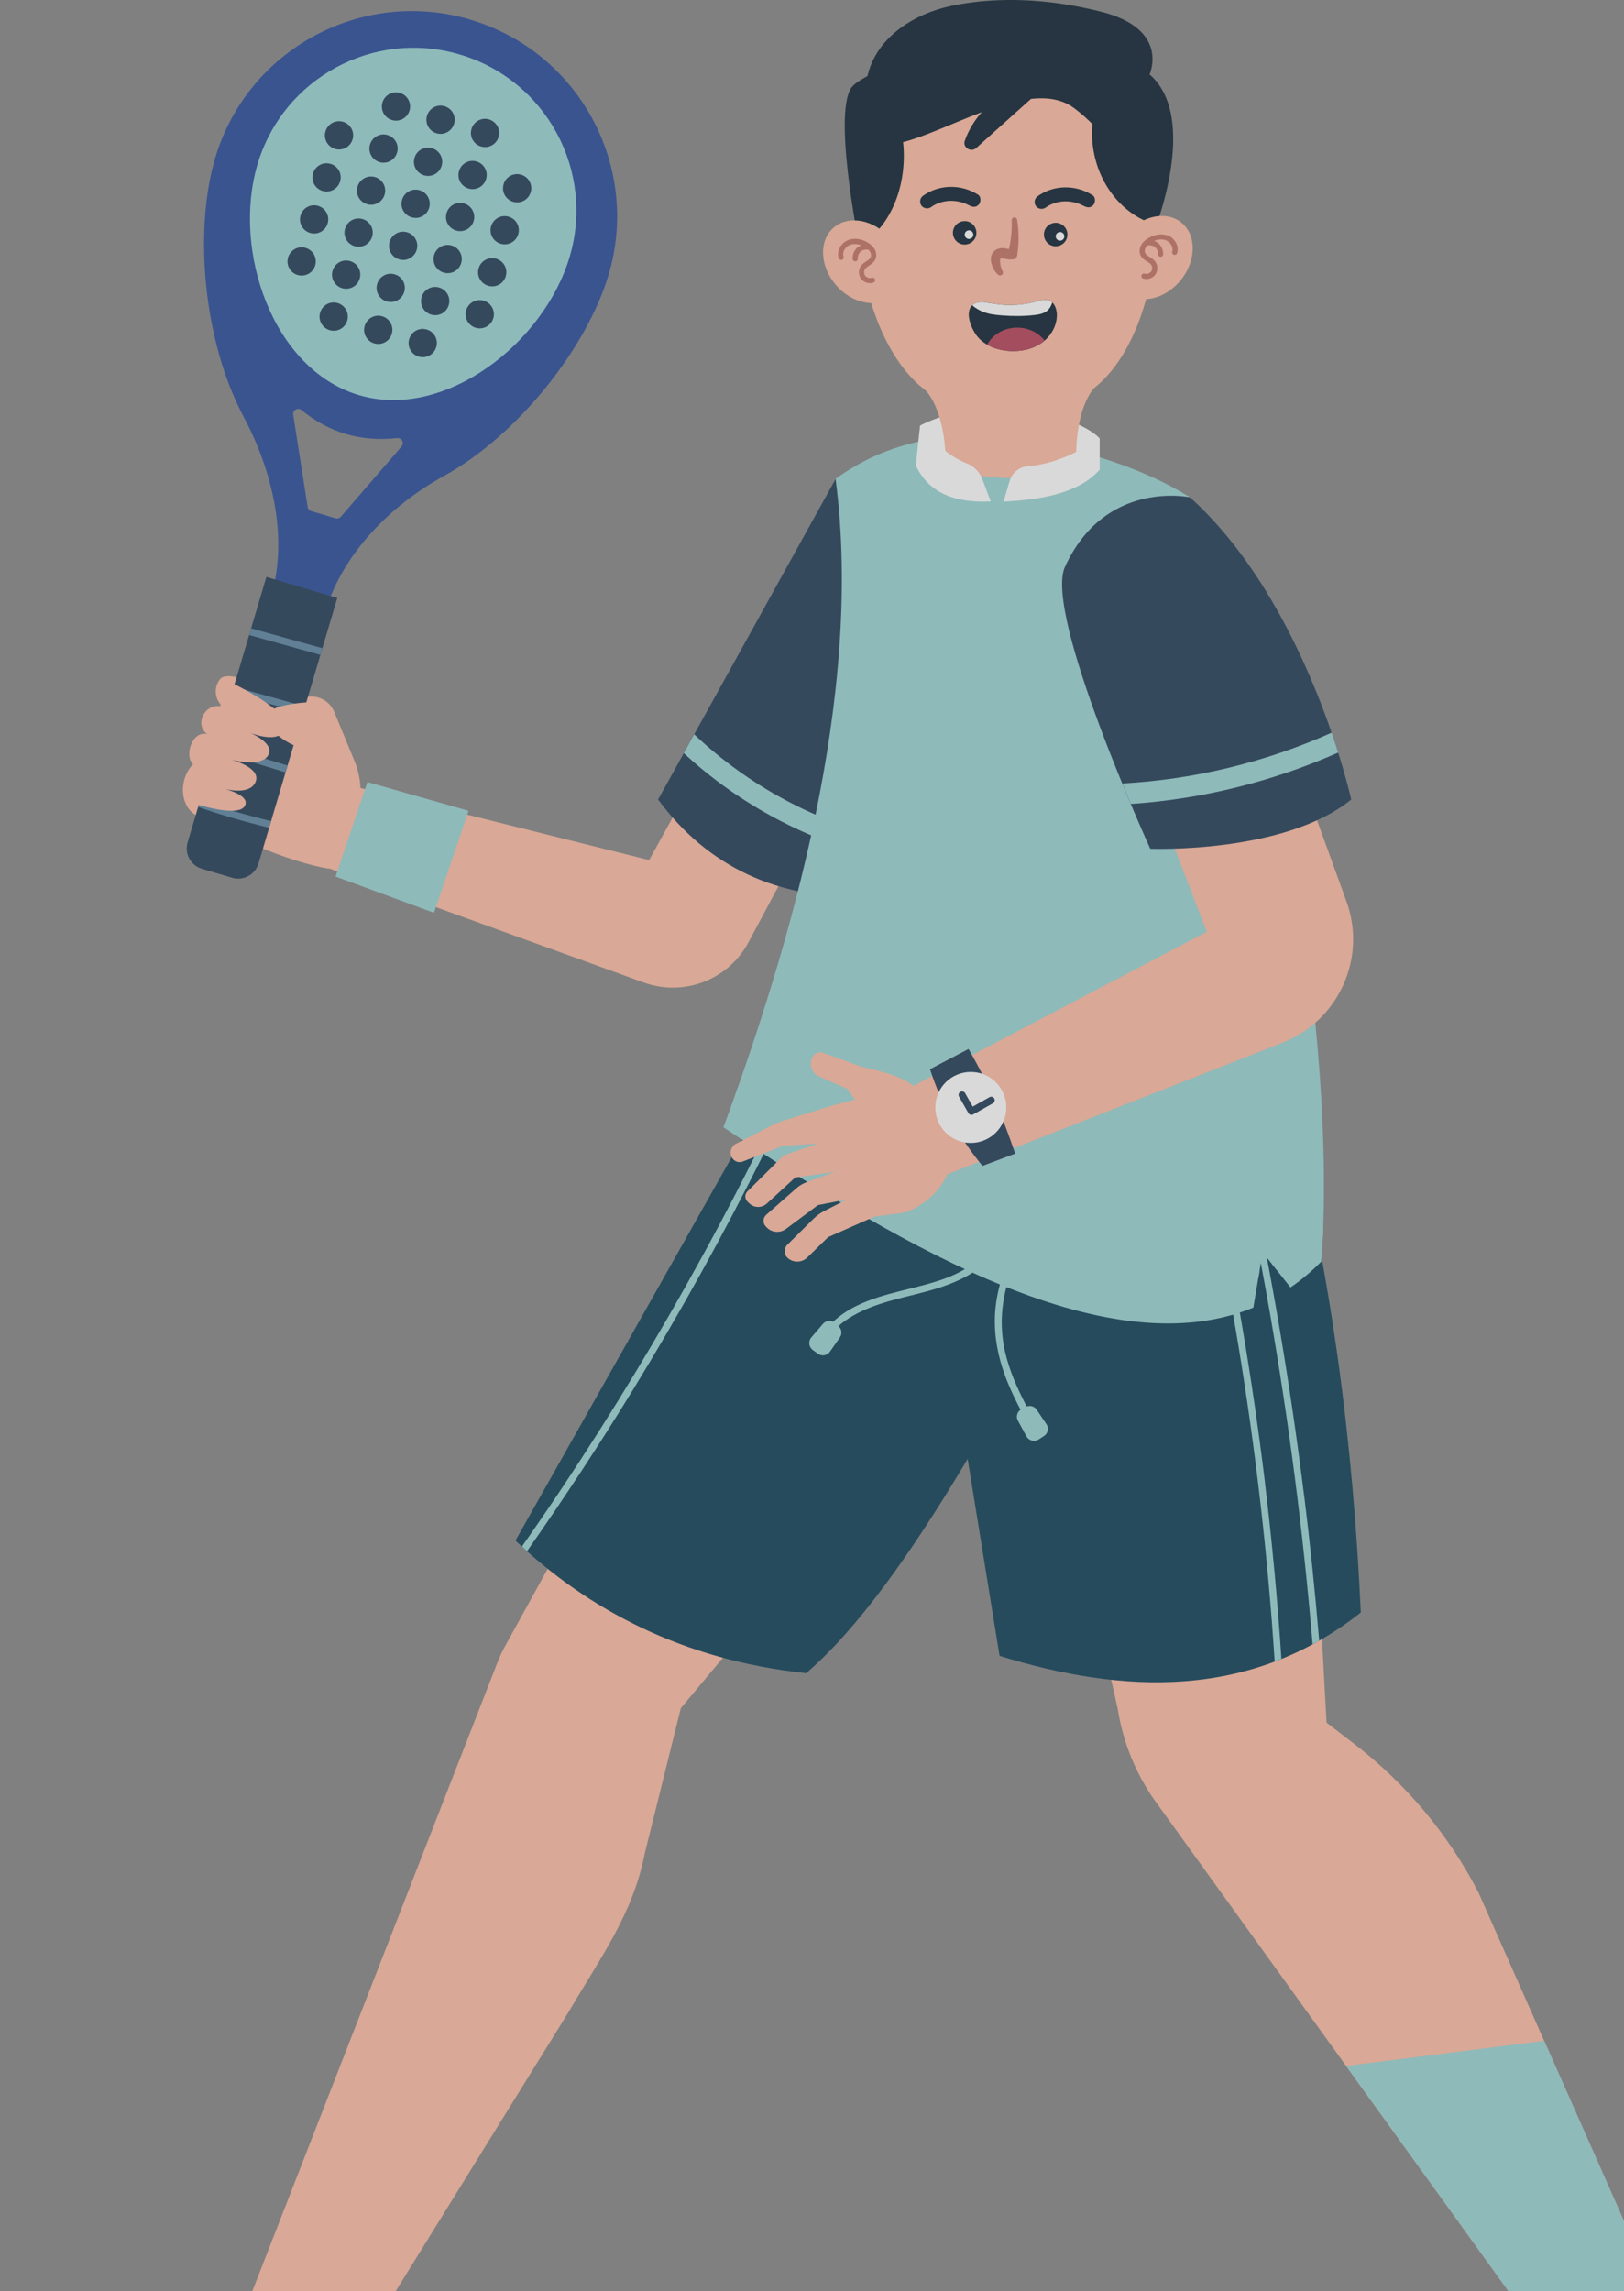 <svg width="258" height="364" viewBox="0 0 258 364" fill="none" xmlns="http://www.w3.org/2000/svg">
<rect x="0" y="0" width="258" height="364" fill="#808080" stroke="none"/>
<g opacity="0.7">
<path d="M130.118 171.015L80.068 261.845C79.648 262.665 79.268 263.505 78.938 264.365L38.948 366.915L59.488 369.455L90.398 319.555C95.348 311.065 100.548 304.135 102.428 294.485L108.158 271.395L176.868 189.055L130.128 171.015H130.118Z" fill="#FFB99F"/>
<path d="M118.928 179.095L81.888 244.765C93.298 255.625 108.478 263.785 128.068 265.825C144.298 251.925 162.258 217.735 179.788 183.305L118.918 179.105L118.928 179.095Z" fill="#00344E"/>
<path d="M122.068 179.315C118.748 186.105 115.278 192.825 111.648 199.455C104.738 212.075 97.288 224.385 89.318 236.355C87.228 239.495 85.088 242.615 82.918 245.705C83.188 245.955 83.458 246.205 83.728 246.455C89.578 238.105 95.188 229.575 100.518 220.875C108.028 208.605 115.008 196.015 121.418 183.145C122.038 181.895 122.648 180.645 123.258 179.395L122.068 179.315Z" fill="#94D3D3"/>
<path d="M234.848 300.615C230.078 291.405 223.338 283.355 215.108 277.035L210.748 273.685L205.038 169.075L157.118 180.165L177.568 271.495C178.448 277.145 180.718 282.485 184.168 287.045L241.088 366.015L264.088 366.625L234.848 300.605V300.615Z" fill="#FFB99F"/>
<path d="M264.088 366.635L241.098 366.025L221.008 338.165L220.218 337.065L217.238 332.945L216.428 331.825L213.848 328.235L245.318 324.235L247.998 330.295L248.498 331.425L250.008 334.835L250.508 335.955L264.088 366.635Z" fill="#94D3D3"/>
<path d="M145.658 181.975L158.798 263.075C178.458 269.165 198.728 270.005 216.188 256.185C214.958 229.335 211.588 202.915 204.988 177.135L145.658 181.985V181.975Z" fill="#00344E"/>
<path d="M200.968 235.545C198.938 218.835 196.108 202.235 192.458 185.805C191.898 183.295 191.328 180.795 190.728 178.305L189.608 178.395C191.908 188.075 193.948 197.825 195.688 207.625C198.628 224.185 200.758 240.885 202.058 257.655C202.218 259.765 202.368 261.875 202.508 263.995C202.868 263.855 203.218 263.715 203.578 263.565C202.958 254.205 202.088 244.855 200.958 235.545H200.968Z" fill="#94D3D3"/>
<path d="M207.198 237.755C205.028 220.205 202.088 202.755 198.358 185.465C197.808 182.915 197.238 180.365 196.658 177.815L195.538 177.905C197.858 188.025 199.928 198.195 201.718 208.425C204.758 225.835 207.028 243.375 208.508 260.985C208.508 261.065 208.518 261.155 208.528 261.235C208.878 261.045 209.228 260.865 209.578 260.665C208.938 253.015 208.148 245.375 207.208 237.745L207.198 237.755Z" fill="#94D3D3"/>
<path d="M166.228 226.245L164.688 223.955C164.338 223.435 163.688 223.245 163.108 223.455C161.638 220.635 160.328 217.735 159.638 214.625C158.758 210.655 159.078 206.485 160.448 202.675C161.228 200.515 162.358 198.475 163.778 196.675C164.218 196.125 163.438 195.335 162.998 195.895C160.388 199.195 158.728 203.135 158.208 207.315C157.648 211.745 158.558 216.065 160.298 220.145C160.848 221.445 161.468 222.715 162.128 223.965C161.578 224.355 161.378 225.095 161.708 225.705L163.068 228.205C163.448 228.895 164.338 229.125 164.998 228.705L165.838 228.165C166.488 227.755 166.668 226.885 166.238 226.245H166.228Z" fill="#94D3D3"/>
<path d="M159.078 193.705C158.648 198.435 154.308 201.585 150.188 203.105C145.518 204.825 140.468 205.285 135.978 207.515C134.648 208.175 133.428 209.005 132.338 209.995C131.798 209.745 131.148 209.855 130.738 210.335L128.888 212.495C128.378 213.095 128.478 214.005 129.118 214.475L129.918 215.065C130.538 215.525 131.408 215.385 131.848 214.755L133.428 212.495C133.818 211.935 133.738 211.175 133.238 210.705L133.208 210.675C136.108 208.125 140.108 206.965 143.808 206.045C148.558 204.865 153.578 203.725 157.108 200.075C158.808 198.325 159.958 196.145 160.188 193.705C160.248 192.995 159.148 193.005 159.078 193.705Z" fill="#94D3D3"/>
<path d="M133.358 81.835L103.128 136.645L53.118 124.155L48.628 136.645L102.248 156.095C108.628 158.405 115.728 155.685 118.918 149.695L150.858 89.865L133.338 81.835H133.358Z" fill="#FFB99F"/>
<path d="M45.978 112.555L46.438 112.025C48.368 109.795 51.968 110.375 53.098 113.105L54.208 115.795L56.328 120.935C56.908 122.335 57.228 123.835 57.268 125.355L57.398 130.025L52.208 138.015C46.008 137.005 36.118 132.725 31.428 129.675C28.688 128.385 28.388 124.405 30.188 121.975C30.348 121.765 30.508 121.585 30.678 121.445C29.158 119.915 30.678 115.985 32.898 116.645C30.738 114.915 32.758 111.725 34.948 112.215L35.068 111.955C34.078 110.835 33.998 109.155 34.928 107.945C34.938 107.925 34.958 107.915 34.968 107.895C36.148 106.375 42.268 108.985 43.598 110.385L45.968 112.575L45.978 112.555Z" fill="#FFB99F"/>
<path d="M74.708 3.115C57.448 -1.995 39.308 7.845 34.188 25.105C30.788 36.555 32.278 54.155 38.698 66.205C43.288 74.805 45.828 85.435 43.058 94.785L40.348 103.935L48.918 106.475L51.628 97.325C54.398 87.975 61.968 80.345 70.498 75.635C82.448 69.045 93.288 55.095 96.688 43.645C101.808 26.385 91.968 8.245 74.708 3.125V3.115ZM63.788 70.945L54.148 82.095C53.938 82.335 53.608 82.435 53.298 82.345L49.448 81.205C49.148 81.115 48.918 80.865 48.878 80.545L46.578 65.905C46.458 65.165 47.318 64.675 47.898 65.155C52.238 68.715 57.288 70.235 63.088 69.605C63.828 69.525 64.278 70.385 63.788 70.945Z" fill="#1D4297"/>
<path d="M90.498 40.815C86.438 54.505 70.698 66.835 57.008 62.775C43.318 58.715 36.848 39.795 40.908 26.105C44.968 12.415 59.358 4.605 73.058 8.665C86.758 12.725 94.558 27.115 90.498 40.815Z" fill="#94D3D3"/>
<path d="M65.058 17.565C64.708 18.755 63.458 19.435 62.268 19.075C61.078 18.725 60.398 17.475 60.758 16.285C61.108 15.095 62.358 14.415 63.548 14.775C64.738 15.125 65.418 16.375 65.058 17.565Z" fill="#15324F"/>
<path d="M72.138 19.665C71.788 20.855 70.538 21.535 69.348 21.175C68.158 20.825 67.478 19.575 67.838 18.385C68.198 17.195 69.438 16.515 70.628 16.875C71.818 17.235 72.498 18.475 72.138 19.665Z" fill="#15324F"/>
<path d="M79.208 21.765C78.858 22.955 77.608 23.635 76.418 23.275C75.228 22.925 74.548 21.675 74.908 20.485C75.268 19.295 76.508 18.615 77.698 18.975C78.888 19.335 79.568 20.575 79.208 21.765Z" fill="#15324F"/>
<path d="M56.008 22.145C55.658 23.335 54.408 24.015 53.218 23.655C52.028 23.295 51.348 22.055 51.708 20.865C52.068 19.675 53.308 18.995 54.498 19.355C55.688 19.705 56.368 20.955 56.008 22.145Z" fill="#15324F"/>
<path d="M63.078 24.245C62.728 25.435 61.478 26.115 60.288 25.755C59.098 25.395 58.418 24.155 58.778 22.965C59.128 21.775 60.378 21.095 61.568 21.455C62.758 21.805 63.438 23.055 63.078 24.245Z" fill="#15324F"/>
<path d="M70.158 26.345C69.808 27.535 68.558 28.215 67.368 27.855C66.178 27.505 65.498 26.255 65.858 25.065C66.208 23.875 67.458 23.195 68.648 23.555C69.838 23.905 70.518 25.155 70.158 26.345Z" fill="#15324F"/>
<path d="M77.228 28.445C76.878 29.635 75.628 30.315 74.438 29.955C73.248 29.605 72.568 28.355 72.928 27.165C73.278 25.975 74.528 25.295 75.718 25.655C76.908 26.015 77.588 27.255 77.228 28.445Z" fill="#15324F"/>
<path d="M84.308 30.545C83.958 31.735 82.708 32.415 81.518 32.055C80.328 31.705 79.648 30.455 80.008 29.265C80.358 28.075 81.608 27.395 82.798 27.755C83.988 28.105 84.668 29.355 84.308 30.545Z" fill="#15324F"/>
<path d="M54.028 28.825C53.678 30.015 52.428 30.695 51.238 30.335C50.048 29.985 49.368 28.735 49.728 27.545C50.078 26.355 51.328 25.675 52.518 26.035C53.708 26.385 54.388 27.635 54.028 28.825Z" fill="#15324F"/>
<path d="M61.098 30.925C60.748 32.115 59.498 32.795 58.308 32.435C57.118 32.085 56.438 30.835 56.798 29.645C57.148 28.455 58.398 27.775 59.588 28.135C60.778 28.485 61.458 29.735 61.098 30.925Z" fill="#15324F"/>
<path d="M68.178 33.015C67.828 34.205 66.578 34.885 65.388 34.525C64.198 34.175 63.518 32.925 63.878 31.735C64.228 30.545 65.478 29.865 66.668 30.225C67.858 30.575 68.538 31.825 68.178 33.015Z" fill="#15324F"/>
<path d="M75.248 35.115C74.898 36.305 73.648 36.985 72.458 36.625C71.268 36.275 70.588 35.025 70.948 33.835C71.308 32.645 72.548 31.965 73.738 32.325C74.928 32.685 75.608 33.925 75.248 35.115Z" fill="#15324F"/>
<path d="M82.328 37.215C81.978 38.405 80.728 39.085 79.538 38.725C78.348 38.375 77.668 37.125 78.028 35.935C78.388 34.745 79.628 34.065 80.818 34.425C82.008 34.775 82.688 36.025 82.328 37.215Z" fill="#15324F"/>
<path d="M52.048 35.495C51.698 36.685 50.448 37.365 49.258 37.005C48.068 36.655 47.388 35.405 47.748 34.215C48.098 33.025 49.348 32.345 50.538 32.705C51.728 33.065 52.408 34.305 52.048 35.495Z" fill="#15324F"/>
<path d="M59.118 37.595C58.768 38.785 57.518 39.465 56.328 39.105C55.138 38.755 54.458 37.505 54.818 36.315C55.168 35.125 56.418 34.445 57.608 34.805C58.798 35.155 59.478 36.405 59.118 37.595Z" fill="#15324F"/>
<path d="M66.198 39.695C65.848 40.885 64.598 41.565 63.408 41.205C62.218 40.855 61.538 39.605 61.898 38.415C62.248 37.225 63.498 36.545 64.688 36.905C65.878 37.255 66.558 38.505 66.198 39.695Z" fill="#15324F"/>
<path d="M73.268 41.795C72.918 42.985 71.668 43.665 70.478 43.305C69.288 42.955 68.608 41.705 68.968 40.515C69.318 39.325 70.568 38.645 71.758 39.005C72.948 39.355 73.628 40.605 73.268 41.795Z" fill="#15324F"/>
<path d="M80.348 43.895C79.998 45.085 78.748 45.765 77.558 45.405C76.368 45.055 75.688 43.805 76.048 42.615C76.398 41.425 77.648 40.745 78.838 41.105C80.028 41.465 80.708 42.705 80.348 43.895Z" fill="#15324F"/>
<path d="M50.068 42.175C49.718 43.365 48.468 44.045 47.278 43.685C46.088 43.335 45.408 42.085 45.768 40.895C46.118 39.705 47.368 39.025 48.558 39.385C49.748 39.735 50.428 40.985 50.068 42.175Z" fill="#15324F"/>
<path d="M57.138 44.275C56.788 45.465 55.538 46.145 54.348 45.785C53.158 45.435 52.478 44.185 52.838 42.995C53.188 41.805 54.438 41.125 55.628 41.485C56.818 41.835 57.498 43.085 57.138 44.275Z" fill="#15324F"/>
<path d="M64.218 46.375C63.868 47.565 62.618 48.245 61.428 47.885C60.238 47.535 59.558 46.285 59.918 45.095C60.268 43.905 61.518 43.225 62.708 43.585C63.898 43.935 64.578 45.185 64.218 46.375Z" fill="#15324F"/>
<path d="M71.288 48.475C70.938 49.665 69.688 50.345 68.498 49.985C67.308 49.635 66.628 48.385 66.988 47.195C67.338 46.005 68.588 45.325 69.778 45.685C70.968 46.035 71.648 47.285 71.288 48.475Z" fill="#15324F"/>
<path d="M78.368 50.565C78.018 51.755 76.768 52.435 75.578 52.075C74.388 51.725 73.708 50.475 74.068 49.285C74.418 48.095 75.668 47.415 76.858 47.775C78.048 48.135 78.728 49.375 78.368 50.565Z" fill="#15324F"/>
<path d="M55.158 50.945C54.808 52.135 53.558 52.815 52.368 52.455C51.178 52.105 50.498 50.855 50.858 49.665C51.218 48.475 52.458 47.795 53.648 48.155C54.838 48.515 55.518 49.755 55.158 50.945Z" fill="#15324F"/>
<path d="M62.238 53.045C61.888 54.235 60.638 54.915 59.448 54.555C58.258 54.205 57.578 52.955 57.938 51.765C58.298 50.575 59.538 49.895 60.728 50.255C61.918 50.605 62.598 51.855 62.238 53.045Z" fill="#15324F"/>
<path d="M69.308 55.145C68.958 56.335 67.708 57.015 66.518 56.655C65.328 56.305 64.648 55.055 65.008 53.865C65.358 52.675 66.608 51.995 67.798 52.355C68.988 52.705 69.668 53.955 69.308 55.145Z" fill="#15324F"/>
<path d="M42.317 91.659L53.582 95L41.07 137.184C40.541 138.967 38.664 139.985 36.881 139.456L32.078 138.032C30.295 137.503 29.276 135.626 29.805 133.842L42.317 91.659Z" fill="#15324F"/>
<path d="M36.828 110.155L48.158 113.295L48.468 112.245L37.138 109.095L36.828 110.155Z" fill="#54809E"/>
<path d="M45.358 122.725L45.688 121.625C45.608 121.605 45.528 121.575 45.448 121.545C41.778 120.435 38.108 119.335 34.438 118.225L34.128 119.285C35.208 119.615 36.288 119.935 37.358 120.255C40.028 121.055 42.688 121.905 45.368 122.715L45.358 122.725Z" fill="#54809E"/>
<path d="M42.758 131.505L43.068 130.455C39.258 129.535 35.488 128.445 31.788 127.175L31.478 128.215C35.188 129.485 38.948 130.585 42.758 131.505Z" fill="#54809E"/>
<path d="M39.578 100.895C43.348 101.945 47.128 102.995 50.898 104.045L51.208 102.985C47.438 101.935 43.658 100.885 39.888 99.835L39.578 100.895Z" fill="#54809E"/>
<path d="M50.068 111.515C50.068 111.515 42.468 111.665 42.328 113.885C42.198 116.105 47.068 119.415 48.898 118.675C50.718 117.935 53.308 116.685 53.308 116.685L50.068 111.505V111.515Z" fill="#FFB99F"/>
<path d="M36.928 108.555C36.928 108.555 46.838 113.245 45.338 115.935C43.838 118.625 38.478 115.895 38.478 115.895C38.478 115.895 43.718 117.705 42.658 119.885C41.598 122.065 36.658 120.675 36.658 120.675C36.658 120.675 41.678 121.945 40.568 124.295C39.458 126.645 34.958 125.135 34.958 125.135C34.958 125.135 40.018 126.215 38.868 128.085C37.718 129.955 30.778 127.635 30.778 127.635C30.778 127.635 33.518 114.745 36.928 108.555Z" fill="#FFB99F"/>
<path d="M58.368 124.245L53.308 139.265L68.948 145.025L74.428 128.815L58.368 124.245Z" fill="#94D3D3"/>
<path d="M132.758 76.085L104.548 127.025C112.428 137.685 123.528 142.945 137.968 142.575L158.028 87.325L132.748 76.085H132.758Z" fill="#15324F"/>
<path d="M110.288 116.655L108.628 119.655C117.498 127.865 128.468 133.665 140.228 136.425L141.368 133.315C129.748 130.675 118.938 124.865 110.278 116.665L110.288 116.655Z" fill="#94D3D3"/>
<path d="M189.048 79.015C180.778 73.845 170.268 70.865 158.508 69.135C149.168 68.795 140.408 70.485 132.748 76.085C137.258 110.465 125.578 150.185 114.928 179.095C144.758 199.185 176.508 217.015 199.118 207.745L200.588 198.955L205.018 204.545C206.728 203.375 208.368 202.005 209.928 200.425C212.458 165.185 202.828 108.985 189.028 79.015H189.048Z" fill="#94D3D3"/>
<path d="M195.398 204.595C180.298 208.815 164.678 203.755 151.108 197.085C138.688 190.975 127.128 183.155 116.808 173.935C116.938 173.555 117.078 173.175 117.208 172.795C122.418 177.475 127.918 181.815 133.728 185.735C140.008 189.975 146.608 193.745 153.448 196.995C160.528 200.355 167.958 203.145 175.718 204.395C182.728 205.525 189.948 205.255 196.718 203.045C197.878 202.665 199.018 202.215 200.138 201.725L199.918 203.015C198.438 203.635 196.928 204.175 195.388 204.605L195.398 204.595ZM210.178 196.435C210.198 195.905 210.218 195.375 210.238 194.835C207.868 197.255 205.088 199.245 202.068 200.795L202.768 201.675C205.468 200.265 207.968 198.515 210.178 196.435Z" fill="#94D3D3"/>
<path d="M146.178 67.615C146.178 67.615 153.218 63.675 162.648 65.075C172.078 66.475 174.678 69.635 174.678 69.635V74.665L147.048 73.575L146.178 67.615Z" fill="white"/>
<path d="M136.418 38.445C136.418 38.445 132.108 16.985 135.518 13.625C138.928 10.265 158.638 4.045 168.978 7.425C179.318 10.805 182.028 11.315 183.898 16.705C185.768 22.105 183.538 36.185 183.538 36.185L136.418 38.435V38.445Z" fill="#001627"/>
<path d="M178.998 16.855C174.948 10.835 167.338 8.895 159.678 9.015C152.018 9.135 144.468 11.285 140.598 17.415C132.748 29.855 136.418 54.105 147.088 62.055C150.848 64.855 155.748 66.135 160.518 66.065C165.288 65.995 170.148 64.575 173.818 61.665C184.248 53.395 187.208 29.055 178.998 16.855Z" fill="#FFB99F"/>
<path d="M175.358 60.245L160.438 61.365L145.488 60.685C150.438 63.635 150.238 73.435 150.238 73.435C152.718 76.075 160.648 75.955 160.648 75.955C160.648 75.955 168.568 75.835 170.978 73.135C170.978 73.135 170.488 63.335 175.358 60.245Z" fill="#FFB99F"/>
<path d="M161.598 34.905C161.568 34.685 161.368 34.525 161.138 34.535C160.898 34.545 160.708 34.755 160.718 34.995C160.788 36.545 160.628 38.095 160.288 39.585C160.098 39.535 159.858 39.475 159.558 39.435C159.238 39.405 158.888 39.405 158.508 39.545C158.128 39.675 157.708 40.035 157.548 40.445C157.388 40.855 157.398 41.205 157.438 41.505C157.478 41.795 157.548 42.065 157.658 42.325C157.858 42.845 158.178 43.315 158.588 43.665C158.718 43.775 158.908 43.805 159.078 43.725C159.298 43.615 159.398 43.345 159.288 43.125V43.105C159.098 42.725 158.978 42.345 158.918 41.965C158.868 41.595 158.838 41.175 158.918 41.125C158.968 41.095 158.978 41.105 159.038 41.075C159.098 41.065 159.228 41.045 159.378 41.075C159.678 41.095 160.208 41.295 160.928 41.195H161.008C161.298 41.145 161.548 40.915 161.588 40.605C161.888 38.705 161.888 36.775 161.588 34.905H161.598Z" fill="#C16B5B"/>
<path d="M164.678 47.895C165.338 47.715 166.048 47.495 166.688 47.745C167.458 48.045 167.818 48.945 167.888 49.765C168.018 51.585 167.018 53.385 165.528 54.445C164.038 55.505 162.138 55.885 160.318 55.765C158.438 55.635 156.518 54.945 155.308 53.505C154.378 52.385 153.098 49.555 154.588 48.395C155.218 47.905 156.078 47.955 156.818 48.075C158.058 48.285 159.258 48.475 160.508 48.465C161.918 48.465 163.328 48.265 164.688 47.895H164.678Z" fill="#001627"/>
<path d="M165.948 54.105C164.978 52.845 163.348 52.025 161.508 52.055C159.428 52.085 157.668 53.195 156.828 54.765C157.868 55.365 159.098 55.695 160.308 55.775C162.128 55.895 164.028 55.515 165.518 54.455C165.668 54.345 165.808 54.235 165.938 54.115L165.948 54.105Z" fill="#B23850"/>
<path d="M167.178 48.075C167.038 47.935 166.868 47.825 166.678 47.755C166.038 47.505 165.328 47.725 164.668 47.905C163.308 48.275 161.898 48.465 160.488 48.475C159.228 48.475 158.028 48.295 156.798 48.085C156.058 47.955 155.198 47.915 154.568 48.405C154.528 48.435 154.498 48.475 154.458 48.505C154.948 48.965 155.648 49.325 156.098 49.515C157.068 49.915 158.128 50.035 159.178 50.115C160.918 50.245 162.678 50.255 164.408 50.045C165.138 49.955 165.908 49.805 166.448 49.305C166.798 48.975 167.008 48.545 167.168 48.085L167.178 48.075Z" fill="white"/>
<path d="M151.388 36.955C151.368 37.985 152.188 38.845 153.218 38.855C154.248 38.865 155.108 38.055 155.118 37.025C155.138 35.995 154.318 35.135 153.288 35.125C152.258 35.105 151.408 35.925 151.388 36.955Z" fill="#001627"/>
<path d="M153.258 37.265C153.258 37.645 153.548 37.955 153.928 37.965C154.308 37.965 154.618 37.675 154.628 37.295C154.628 36.915 154.338 36.605 153.958 36.595C153.578 36.595 153.268 36.885 153.258 37.265Z" fill="white"/>
<path d="M165.848 37.225C165.828 38.255 166.648 39.115 167.678 39.125C168.708 39.145 169.558 38.325 169.578 37.295C169.598 36.265 168.778 35.415 167.748 35.395C166.718 35.375 165.858 36.195 165.848 37.225Z" fill="#001627"/>
<path d="M167.718 37.535C167.718 37.915 168.008 38.225 168.388 38.235C168.768 38.235 169.078 37.945 169.088 37.565C169.088 37.185 168.798 36.875 168.418 36.865C168.038 36.865 167.728 37.155 167.718 37.535Z" fill="white"/>
<path d="M155.348 30.915C152.688 29.235 149.188 29.255 146.618 31.125C146.138 31.475 146.038 32.195 146.388 32.665C146.748 33.145 147.448 33.245 147.928 32.895C148.988 32.125 150.318 31.815 151.608 31.925C152.258 31.985 152.908 32.145 153.508 32.405C154.038 32.635 154.558 33.045 155.158 32.755C155.298 32.685 155.428 32.585 155.528 32.455C155.868 32.035 155.858 31.225 155.358 30.905L155.348 30.915Z" fill="#001627"/>
<path d="M173.538 30.995C170.878 29.315 167.378 29.335 164.808 31.205C164.328 31.555 164.228 32.275 164.578 32.745C164.938 33.225 165.638 33.325 166.118 32.975C167.178 32.205 168.508 31.895 169.798 32.005C170.448 32.065 171.098 32.225 171.698 32.485C172.228 32.715 172.748 33.125 173.348 32.835C173.488 32.765 173.618 32.665 173.718 32.535C174.058 32.115 174.048 31.305 173.548 30.985L173.538 30.995Z" fill="#001627"/>
<path d="M182.628 11.825C182.628 11.825 185.928 4.655 174.988 1.885C169.758 0.555 164.328 -0.145 158.928 0.025C156.198 0.115 153.468 0.425 150.798 1.015C145.348 2.235 139.798 5.625 138.058 11.195C137.238 13.805 137.078 16.605 136.778 19.295C136.448 22.265 136.218 25.235 135.888 28.205C135.688 29.975 135.778 31.795 135.948 33.575C135.998 34.075 136.928 38.765 136.788 38.845C141.188 36.205 144.018 30.115 143.538 23.235C143.518 23.015 143.488 22.795 143.468 22.585C147.038 21.665 151.518 19.495 155.968 17.825C154.928 19.015 153.928 20.515 153.278 22.345C152.898 23.415 154.238 24.275 155.088 23.515L163.788 15.715C166.418 15.425 168.808 15.775 170.718 17.235C171.868 18.115 172.788 18.945 173.538 19.715C173.468 20.535 173.458 21.375 173.518 22.235C173.978 28.795 178.138 34.075 183.478 35.665C183.528 35.995 183.548 36.195 183.548 36.195C183.548 36.195 183.608 36.035 183.718 35.735C183.848 35.775 183.978 35.815 184.108 35.845C184.128 35.395 184.138 34.935 184.148 34.485C185.648 29.905 189.008 17.315 182.628 11.825Z" fill="#001627"/>
<path d="M187.578 44.515C185.078 47.585 181.078 48.465 178.648 46.485C176.208 44.505 176.268 40.405 178.758 37.335C181.258 34.265 185.258 33.385 187.688 35.365C190.128 37.345 190.078 41.445 187.578 44.515Z" fill="#FFB99F"/>
<path d="M185.488 37.415C184.548 37.065 183.378 37.235 182.358 37.875C181.848 38.195 181.498 38.545 181.278 38.955C180.988 39.495 180.968 40.135 181.228 40.625C181.458 41.055 181.858 41.315 182.218 41.535C182.478 41.695 182.718 41.845 182.868 42.045C183.098 42.345 183.108 42.815 182.888 43.125C182.668 43.435 182.228 43.585 181.858 43.475C181.638 43.405 181.418 43.525 181.348 43.745C181.278 43.955 181.398 44.185 181.618 44.255C181.848 44.325 182.098 44.345 182.338 44.315C182.818 44.255 183.278 43.995 183.558 43.595C183.978 42.995 183.958 42.135 183.518 41.545C183.278 41.225 182.948 41.025 182.648 40.835C182.358 40.655 182.078 40.475 181.948 40.235C181.818 39.995 181.838 39.635 181.998 39.335C182.058 39.215 182.158 39.095 182.268 38.985C182.668 38.935 183.188 38.985 183.478 39.235C183.808 39.515 183.998 39.945 183.978 40.375C183.978 40.595 184.148 40.785 184.368 40.795C184.388 40.795 184.408 40.795 184.438 40.795C184.628 40.775 184.788 40.605 184.788 40.405C184.818 39.725 184.518 39.055 183.998 38.615C183.808 38.455 183.578 38.355 183.338 38.275C183.988 38.005 184.648 37.965 185.198 38.165C185.868 38.415 186.458 39.225 186.228 39.965C186.158 40.175 186.278 40.405 186.498 40.475C186.708 40.545 186.938 40.425 187.008 40.205C187.348 39.125 186.658 37.835 185.498 37.395L185.488 37.415Z" fill="#C16B5B"/>
<path d="M132.818 45.305C135.408 48.295 139.428 49.065 141.808 47.005C144.188 44.955 144.018 40.865 141.428 37.865C138.838 34.875 134.818 34.105 132.438 36.165C130.058 38.215 130.228 42.305 132.818 45.305Z" fill="#FFB99F"/>
<path d="M134.698 38.155C135.628 37.775 136.798 37.905 137.838 38.525C138.358 38.825 138.718 39.175 138.948 39.575C139.258 40.105 139.288 40.745 139.048 41.245C138.828 41.685 138.438 41.945 138.088 42.185C137.838 42.355 137.598 42.515 137.448 42.715C137.228 43.025 137.228 43.495 137.448 43.805C137.678 44.115 138.118 44.245 138.488 44.125C138.698 44.055 138.928 44.165 139.008 44.375C139.078 44.585 138.968 44.815 138.758 44.895C138.528 44.975 138.278 45.005 138.038 44.975C137.558 44.925 137.098 44.685 136.798 44.295C136.358 43.705 136.348 42.845 136.778 42.245C137.008 41.925 137.338 41.705 137.628 41.515C137.918 41.325 138.188 41.145 138.308 40.895C138.428 40.645 138.398 40.295 138.228 39.995C138.158 39.875 138.058 39.765 137.948 39.655C137.548 39.615 137.028 39.685 136.748 39.945C136.428 40.235 136.248 40.675 136.278 41.095C136.288 41.315 136.118 41.515 135.898 41.525C135.878 41.525 135.858 41.525 135.828 41.525C135.638 41.505 135.478 41.345 135.458 41.145C135.408 40.465 135.688 39.785 136.198 39.335C136.388 39.165 136.608 39.065 136.848 38.975C136.198 38.725 135.528 38.705 134.988 38.925C134.318 39.195 133.758 40.015 134.018 40.755C134.088 40.965 133.978 41.195 133.768 41.275C133.558 41.345 133.328 41.235 133.248 41.025C132.878 39.955 133.528 38.645 134.678 38.175L134.698 38.155Z" fill="#C16B5B"/>
<path d="M146.178 67.615C146.178 67.615 149.438 72.025 153.618 73.635C154.748 74.075 155.628 74.985 156.058 76.115L157.398 79.665C151.338 79.975 147.368 78.055 145.488 73.925L146.168 67.605L146.178 67.615Z" fill="white"/>
<path d="M174.678 69.635C170.908 72.165 167.118 73.745 163.278 74.075C161.948 74.195 160.798 75.065 160.418 76.345L159.428 79.695C165.938 79.385 171.518 78.185 174.678 74.655V69.625V69.635Z" fill="white"/>
<path d="M136.668 169.405L130.818 167.275C130.098 167.015 129.298 167.355 128.988 168.065L128.968 168.105C128.488 169.225 128.998 170.525 130.118 171.015L134.618 173.005L135.798 174.695L132.288 175.625L124.568 178.005C123.898 178.215 123.248 178.475 122.628 178.795L116.818 181.765C116.028 182.275 115.828 183.345 116.398 184.095C116.798 184.615 117.508 184.785 118.098 184.505L124.428 182.025L129.898 181.705L125.118 183.345C124.708 183.485 124.338 183.715 124.038 184.015L118.798 189.225C118.288 189.675 118.268 190.465 118.768 190.935L119.048 191.205C119.818 191.935 121.028 191.945 121.818 191.225L126.338 187.075L132.608 186.195L128.158 187.815C127.548 188.035 126.998 188.365 126.508 188.795L121.738 192.995C121.168 193.495 121.148 194.365 121.688 194.895L121.838 195.045C122.658 195.855 123.938 195.935 124.858 195.255L129.948 191.465L134.558 190.565L130.958 192.395C130.328 192.715 129.758 193.135 129.248 193.625L125.078 197.765C124.488 198.355 124.518 199.325 125.148 199.875C126.048 200.665 127.398 200.625 128.258 199.785L131.578 196.545L138.978 193.275L143.628 192.665C146.748 191.635 149.288 189.345 150.628 186.355L152.508 182.165C152.508 182.165 149.028 175.785 145.108 172.515C142.688 170.495 137.388 169.685 136.648 169.415L136.668 169.405Z" fill="#FFB99F"/>
<path d="M173.548 100.775L191.708 148.045L141.038 174.655L145.658 188.465L203.768 165.655C212.678 162.155 217.178 152.205 213.908 143.205L195.178 91.555L173.548 100.765V100.775Z" fill="#FFB99F"/>
<path d="M147.748 169.875C149.638 175.605 152.368 180.765 156.088 185.235L161.278 183.285C159.248 177.325 157.228 172.495 153.868 166.655L147.738 169.875H147.748Z" fill="#15324F"/>
<path d="M159.868 175.945C159.868 179.055 157.348 181.585 154.228 181.585C151.108 181.585 148.588 179.065 148.588 175.945C148.588 172.825 151.108 170.305 154.228 170.305C157.348 170.305 159.868 172.825 159.868 175.945Z" fill="white"/>
<path d="M154.328 177.125C154.138 177.125 153.948 177.025 153.848 176.845L152.358 174.225C152.208 173.955 152.298 173.615 152.568 173.465C152.828 173.315 153.168 173.405 153.328 173.675L154.538 175.815L157.198 174.315C157.458 174.165 157.798 174.255 157.958 174.525C158.108 174.795 158.018 175.125 157.748 175.285L154.608 177.055C154.518 177.105 154.428 177.125 154.338 177.125H154.328Z" fill="#15324F"/>
<path d="M189.048 79.015C189.048 79.015 175.588 76.085 169.188 90.055C165.748 97.585 182.738 134.845 182.738 134.845C182.738 134.845 204.008 135.675 214.668 127.025C214.668 127.025 207.808 95.925 189.048 79.015Z" fill="#15324F"/>
<path d="M211.558 116.405C201.068 121.095 189.768 123.835 178.298 124.475C178.768 125.625 179.228 126.715 179.648 127.725C191.008 126.955 202.188 124.175 212.598 119.565C212.288 118.585 211.938 117.525 211.558 116.405Z" fill="#94D3D3"/>
</g>
</svg>
